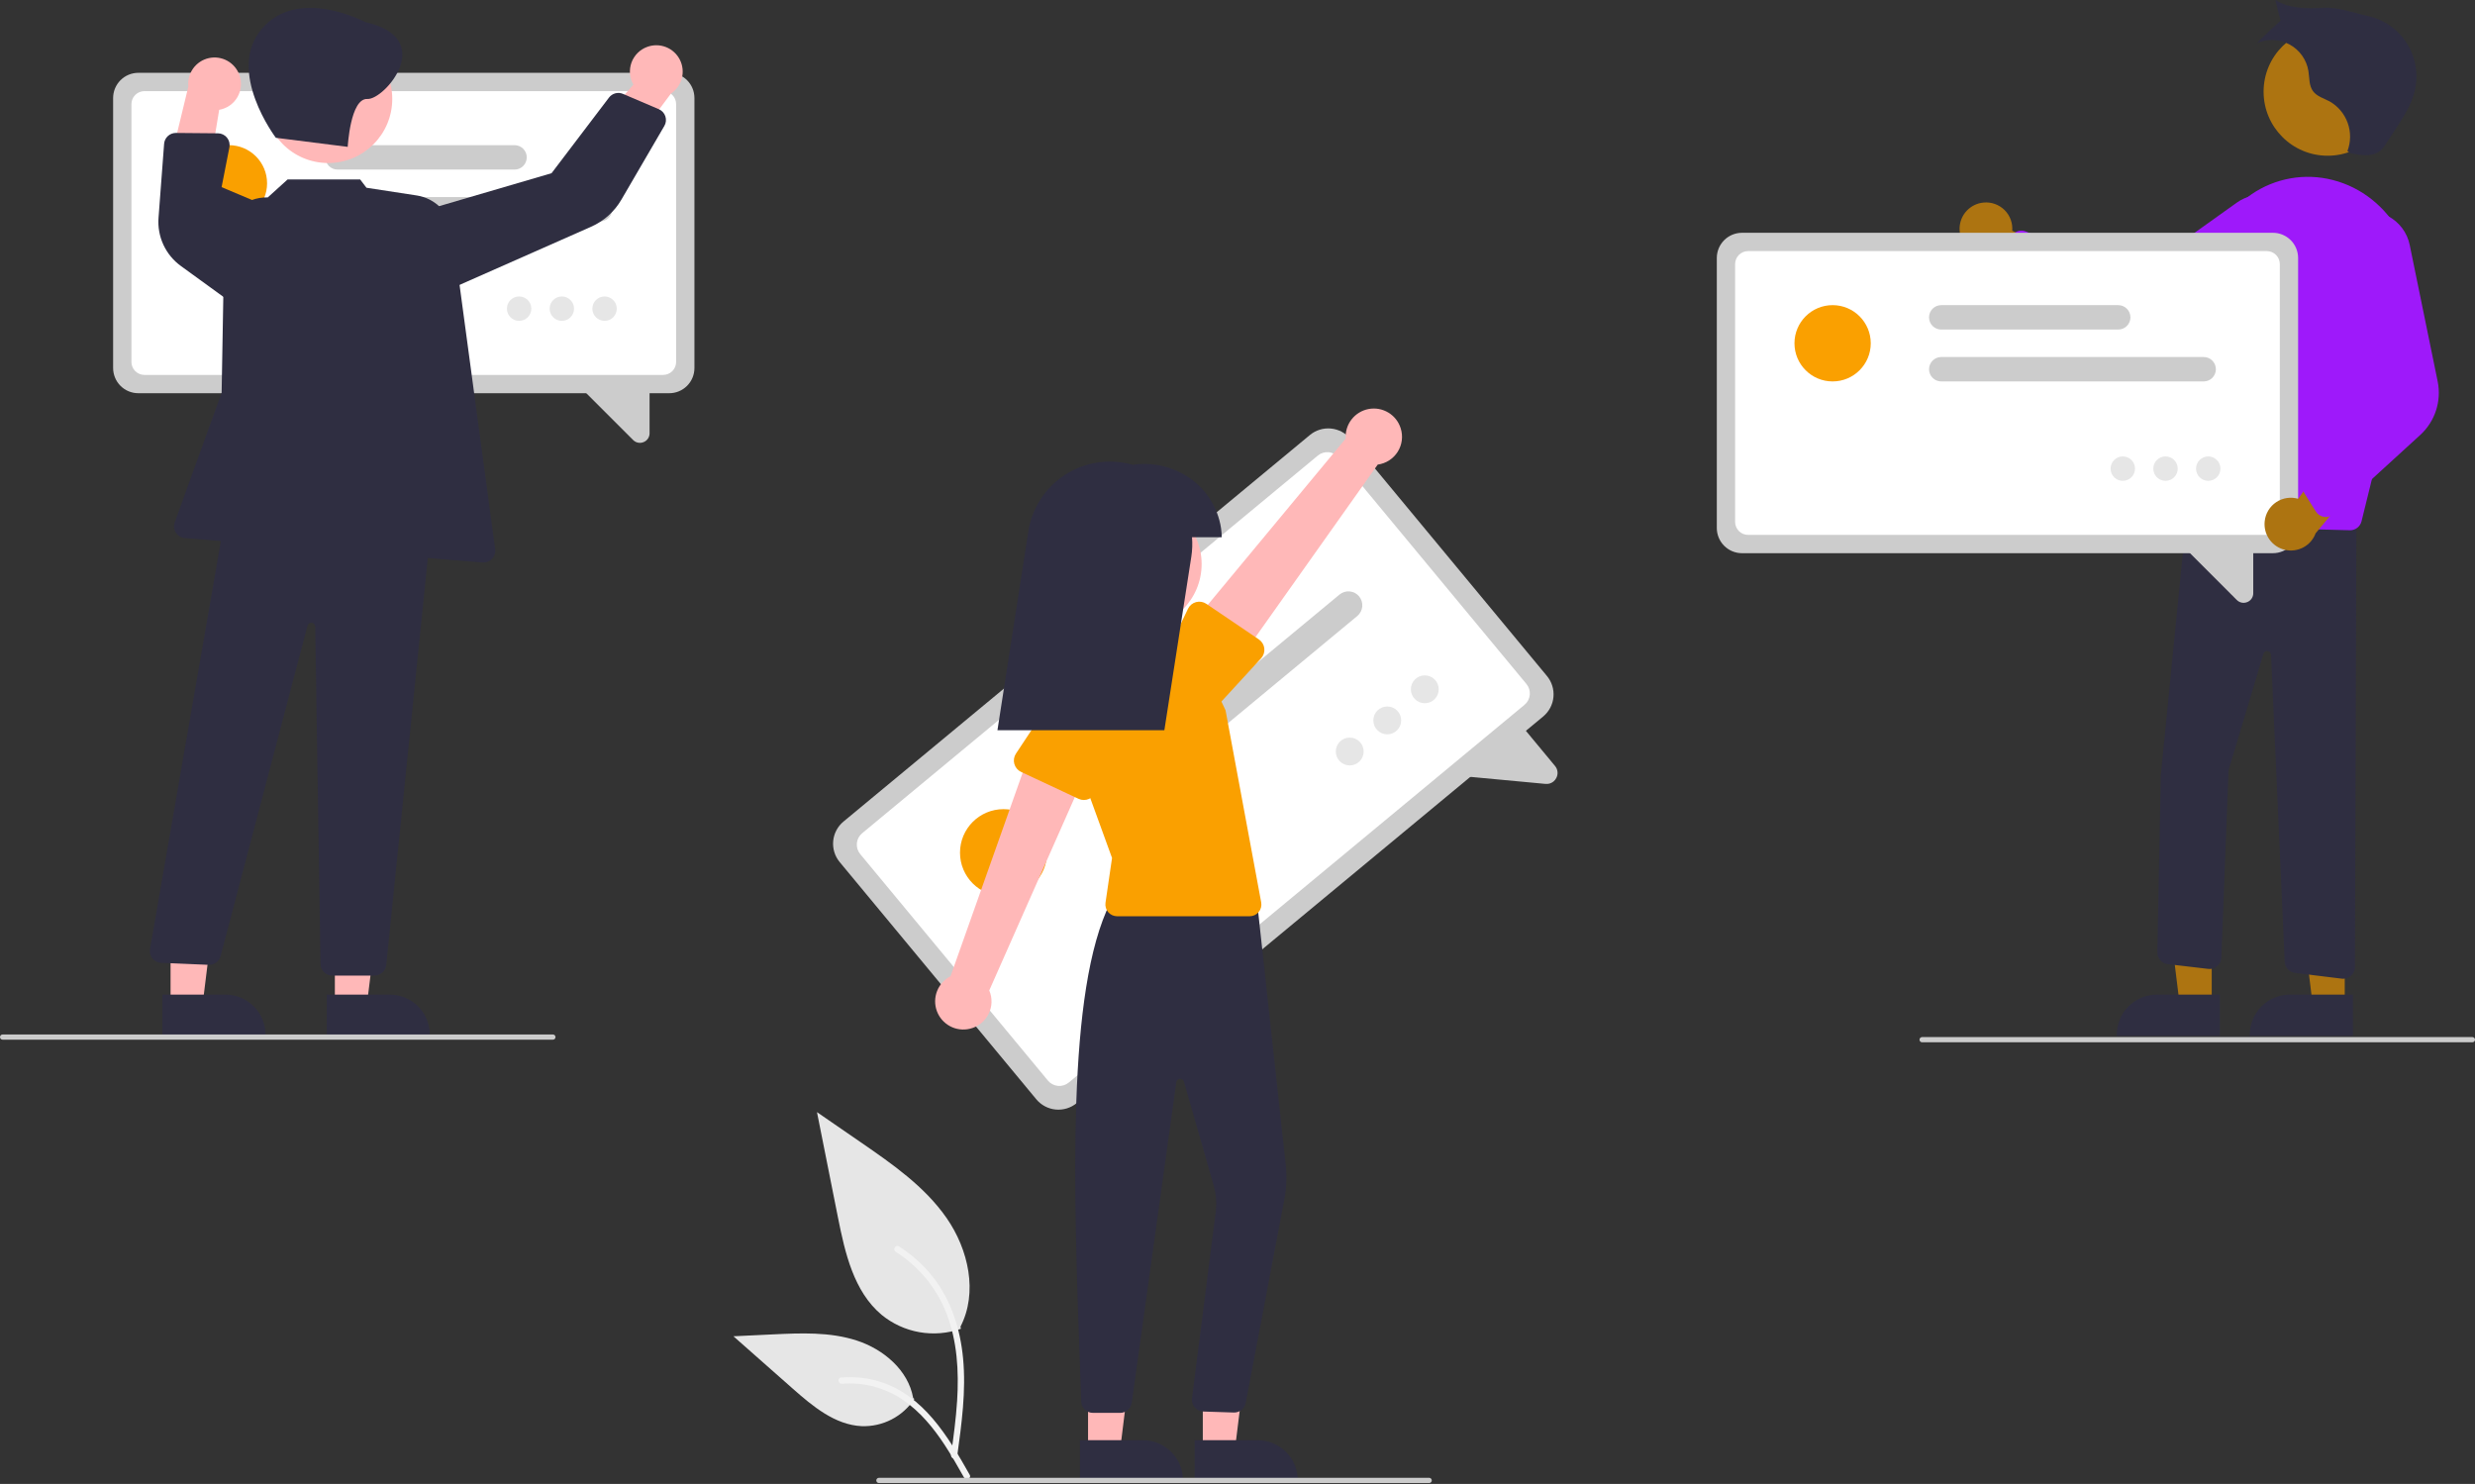 <svg width="949" height="569" viewBox="0 0 949 569" fill="none" xmlns="http://www.w3.org/2000/svg">
<rect x="0" y="0" width="949" height="569" fill="#333333" stroke="none"/>
<g clip-path="url(#clip0)">
<path d="M368.454 509.5C363.348 511.295 357.865 511.745 352.535 510.806C347.204 509.867 342.205 507.571 338.02 504.139C327.36 495.192 324.018 480.451 321.298 466.803L313.255 426.433L330.095 438.028C342.205 446.367 354.588 454.972 362.973 467.05C371.358 479.129 375.018 495.616 368.281 508.685" fill="#E6E6E6"/>
<path d="M367.015 558.376C368.719 545.961 370.472 533.387 369.276 520.839C368.215 509.695 364.815 498.81 357.893 489.885C354.219 485.157 349.748 481.106 344.682 477.914C343.361 477.08 342.145 479.174 343.46 480.004C352.227 485.544 359.007 493.725 362.824 503.367C367.039 514.089 367.716 525.778 366.99 537.168C366.55 544.056 365.619 550.899 364.681 557.733C364.607 558.042 364.653 558.368 364.81 558.644C364.967 558.92 365.223 559.127 365.526 559.222C365.836 559.305 366.166 559.263 366.444 559.105C366.723 558.947 366.928 558.685 367.015 558.376Z" fill="#F2F2F2"/>
<path d="M350.598 536.408C348.408 539.736 345.398 542.445 341.857 544.272C338.317 546.099 334.365 546.984 330.384 546.841C320.15 546.355 311.619 539.213 303.94 532.433L281.225 512.377L296.258 511.658C307.069 511.14 318.159 510.658 328.457 513.992C338.754 517.326 348.251 525.349 350.134 536.008" fill="#E6E6E6"/>
<path d="M371.832 565.513C363.628 550.998 354.113 534.865 337.11 529.709C332.383 528.28 327.425 527.768 322.506 528.201C320.955 528.334 321.342 530.725 322.89 530.591C331.137 529.906 339.367 532.084 346.196 536.757C352.768 541.23 357.885 547.449 362.215 554.044C364.868 558.083 367.244 562.294 369.621 566.499C370.38 567.843 372.6 566.873 371.832 565.513V565.513Z" fill="#F2F2F2"/>
<path d="M591.713 274.724L412.86 422.958C410.61 424.819 407.713 425.711 404.806 425.439C401.898 425.167 399.218 423.752 397.352 421.506L321.957 330.538C320.096 328.287 319.204 325.391 319.476 322.483C319.748 319.576 321.162 316.895 323.408 315.029L502.262 166.795C504.512 164.934 507.409 164.042 510.316 164.314C513.224 164.586 515.904 166.001 517.77 168.247L593.165 259.215C595.026 261.466 595.918 264.362 595.646 267.27C595.374 270.177 593.96 272.858 591.713 274.724Z" fill="#CCCCCC"/>
<path d="M584.546 270.26L409.804 415.087C408.645 416.045 407.153 416.505 405.655 416.365C404.157 416.225 402.776 415.496 401.815 414.339L329.828 327.482C328.869 326.323 328.409 324.831 328.55 323.333C328.69 321.835 329.418 320.454 330.576 319.493L505.317 174.666C506.477 173.708 507.969 173.248 509.467 173.388C510.964 173.528 512.345 174.257 513.306 175.414L585.294 262.271C586.253 263.43 586.712 264.922 586.572 266.42C586.432 267.918 585.703 269.299 584.546 270.26Z" fill="white"/>
<path d="M592.601 300.577L556.661 297.213L582.384 276.968L596.241 293.687C596.782 294.325 597.117 295.111 597.203 295.943C597.289 296.775 597.122 297.613 596.723 298.348C596.462 298.847 596.105 299.29 595.672 299.65C595.247 300 594.757 300.262 594.229 300.421C593.702 300.58 593.149 300.633 592.601 300.577Z" fill="#CCCCCC"/>
<path d="M520.427 236.202L432.029 309.467C431.489 309.914 430.866 310.251 430.196 310.458C429.526 310.665 428.821 310.738 428.123 310.672C427.425 310.607 426.746 310.405 426.126 310.077C425.506 309.749 424.957 309.303 424.509 308.763C424.062 308.223 423.725 307.6 423.518 306.93C423.311 306.26 423.239 305.556 423.304 304.858C423.369 304.159 423.572 303.481 423.899 302.861C424.227 302.241 424.673 301.691 425.213 301.244L513.612 227.979C514.152 227.531 514.775 227.194 515.445 226.987C516.115 226.781 516.819 226.708 517.517 226.773C518.216 226.839 518.894 227.041 519.514 227.368C520.134 227.696 520.684 228.142 521.131 228.682C521.579 229.222 521.915 229.845 522.122 230.515C522.329 231.185 522.402 231.89 522.337 232.588C522.271 233.286 522.069 233.965 521.741 234.585C521.414 235.205 520.967 235.754 520.427 236.202Z" fill="#CCCCCC"/>
<path d="M477.164 242.581L417.546 291.993C416.456 292.897 415.051 293.33 413.641 293.198C412.231 293.066 410.931 292.379 410.027 291.289C409.123 290.198 408.69 288.794 408.822 287.383C408.954 285.973 409.64 284.673 410.731 283.77L470.349 234.358C471.439 233.454 472.844 233.021 474.254 233.153C475.664 233.285 476.964 233.972 477.868 235.062C478.772 236.153 479.205 237.557 479.073 238.967C478.941 240.378 478.254 241.678 477.164 242.581Z" fill="#CCCCCC"/>
<path d="M384.787 343.635C394.003 343.635 401.475 336.163 401.475 326.947C401.475 317.73 394.003 310.259 384.787 310.259C375.57 310.259 368.099 317.73 368.099 326.947C368.099 336.163 375.57 343.635 384.787 343.635Z" fill="#FAA000"/>
<path d="M517.533 293.496C520.482 293.496 522.873 291.105 522.873 288.156C522.873 285.206 520.482 282.816 517.533 282.816C514.583 282.816 512.192 285.206 512.192 288.156C512.192 291.105 514.583 293.496 517.533 293.496Z" fill="#E6E6E6"/>
<path d="M531.923 281.569C534.872 281.569 537.263 279.178 537.263 276.229C537.263 273.28 534.872 270.889 531.923 270.889C528.973 270.889 526.583 273.28 526.583 276.229C526.583 279.178 528.973 281.569 531.923 281.569Z" fill="#E6E6E6"/>
<path d="M546.313 269.642C549.263 269.642 551.654 267.251 551.654 264.302C551.654 261.353 549.263 258.962 546.313 258.962C543.364 258.962 540.973 261.353 540.973 264.302C540.973 267.251 543.364 269.642 546.313 269.642Z" fill="#E6E6E6"/>
<path d="M461.198 556.214L473.458 556.213L479.29 508.925L461.196 508.926L461.198 556.214Z" fill="#FFB8B8"/>
<path d="M458.071 552.211L482.215 552.21H482.216C484.237 552.21 486.237 552.608 488.104 553.382C489.971 554.155 491.667 555.288 493.096 556.717C494.525 558.146 495.658 559.842 496.431 561.708C497.205 563.575 497.603 565.576 497.603 567.597V568.097L458.072 568.098L458.071 552.211Z" fill="#2F2E41"/>
<path d="M417.198 556.214L429.458 556.213L435.29 508.925L417.196 508.926L417.198 556.214Z" fill="#FFB8B8"/>
<path d="M414.071 552.211L438.215 552.21H438.216C440.237 552.21 442.237 552.608 444.104 553.382C445.971 554.155 447.667 555.288 449.096 556.717C450.525 558.146 451.658 559.842 452.431 561.708C453.205 563.575 453.603 565.576 453.603 567.597V568.097L414.072 568.098L414.071 552.211Z" fill="#2F2E41"/>
<path d="M429.501 541.745H429.499L419.073 541.742C417.907 541.746 416.785 541.295 415.945 540.485C415.106 539.675 414.616 538.57 414.578 537.404L414.25 528.283C411.614 455.343 408.889 379.919 425.767 346.019L425.9 345.752L481.78 343.729L492.998 446.641C493.477 451.03 493.302 455.467 492.478 459.805L477.648 537.953C477.447 539.013 476.873 539.965 476.029 540.636C475.185 541.308 474.128 541.654 473.051 541.611L461.34 541.231C460.727 541.207 460.125 541.058 459.572 540.792C459.019 540.527 458.525 540.151 458.122 539.688C457.719 539.225 457.415 538.685 457.229 538.1C457.043 537.515 456.978 536.899 457.039 536.288L466.238 464.009C466.551 460.889 466.268 457.738 465.403 454.725L453.962 414.73C453.868 414.4 453.662 414.112 453.381 413.914C453.099 413.717 452.758 413.622 452.415 413.647C452.072 413.671 451.747 413.812 451.496 414.047C451.245 414.282 451.082 414.596 451.034 414.937L433.957 537.864C433.804 538.938 433.27 539.922 432.452 540.634C431.633 541.347 430.586 541.741 429.501 541.745V541.745Z" fill="#2F2E41"/>
<path d="M436.184 240.842C449.748 240.842 460.745 229.845 460.745 216.281C460.745 202.716 449.748 191.72 436.184 191.72C422.619 191.72 411.623 202.716 411.623 216.281C411.623 229.845 422.619 240.842 436.184 240.842Z" fill="#FFB8B8"/>
<path d="M479.16 351.326H428.337C427.692 351.326 427.053 351.187 426.466 350.918C425.878 350.65 425.356 350.258 424.933 349.769C424.511 349.281 424.198 348.707 424.017 348.087C423.836 347.467 423.791 346.815 423.884 346.176L426.395 328.98L411.651 288.426C410.129 284.239 409.564 279.765 409.996 275.331C410.428 270.898 411.848 266.617 414.15 262.804C416.453 258.99 419.579 255.74 423.302 253.293C427.024 250.845 431.246 249.262 435.66 248.659C441.949 247.782 448.353 248.941 453.935 251.967C459.517 254.993 463.983 259.727 466.681 265.475L469.919 272.365L483.585 346.006C483.706 346.655 483.682 347.323 483.515 347.962C483.348 348.601 483.043 349.196 482.62 349.704C482.198 350.211 481.669 350.62 481.071 350.901C480.473 351.181 479.821 351.326 479.161 351.326H479.16Z" fill="#FAA000"/>
<path d="M371.874 394.462C373.404 394.107 374.837 393.421 376.073 392.451C377.309 391.482 378.317 390.254 379.027 388.853C379.736 387.452 380.13 385.912 380.181 384.343C380.231 382.773 379.937 381.211 379.318 379.768L418.921 290.296L396.266 284.59L364.462 374.332C362.106 375.532 360.271 377.554 359.306 380.016C358.341 382.478 358.313 385.208 359.227 387.689C360.14 390.171 361.932 392.231 364.263 393.479C366.594 394.727 369.302 395.077 371.874 394.462H371.874Z" fill="#FFB8B8"/>
<path d="M413.56 306.297L391.526 295.984C390.899 295.69 390.343 295.265 389.895 294.737C389.447 294.209 389.119 293.591 388.931 292.925C388.744 292.259 388.702 291.56 388.809 290.876C388.917 290.192 389.17 289.539 389.552 288.962L402.942 268.739C404.463 265.542 407.189 263.079 410.523 261.888C413.857 260.697 417.527 260.877 420.729 262.387C423.931 263.897 426.404 266.615 427.606 269.945C428.807 273.275 428.64 276.946 427.14 280.153L420.216 303.316C420.018 303.979 419.679 304.591 419.222 305.112C418.766 305.632 418.202 306.048 417.571 306.331C416.939 306.614 416.254 306.757 415.561 306.751C414.869 306.746 414.186 306.591 413.56 306.297H413.56Z" fill="#FAA000"/>
<path d="M537.075 164.224C537.553 165.72 537.698 167.302 537.498 168.86C537.299 170.418 536.76 171.913 535.92 173.24C535.08 174.567 533.96 175.694 532.637 176.541C531.315 177.388 529.823 177.935 528.266 178.143L471.697 257.978L455.195 241.441L515.989 168.166C515.813 165.528 516.611 162.917 518.231 160.827C519.851 158.738 522.182 157.315 524.781 156.829C527.38 156.343 530.067 156.828 532.333 158.191C534.599 159.553 536.286 161.7 537.075 164.224Z" fill="#FFB8B8"/>
<path d="M484.779 248.607C484.86 249.294 484.791 249.991 484.578 250.65C484.365 251.308 484.012 251.913 483.544 252.423L467.195 270.232C465.209 273.165 462.142 275.191 458.665 275.865C455.188 276.539 451.586 275.808 448.648 273.83C445.71 271.852 443.676 268.791 442.992 265.316C442.308 261.841 443.03 258.236 445 255.293L455.512 233.435C455.812 232.812 456.243 232.26 456.776 231.818C457.308 231.375 457.93 231.053 458.598 230.873C459.266 230.693 459.966 230.658 460.648 230.773C461.331 230.887 461.981 231.147 462.554 231.535L482.696 245.179C483.27 245.567 483.752 246.074 484.112 246.665C484.471 247.257 484.699 247.919 484.779 248.607Z" fill="#FAA000"/>
<path d="M468.455 206C468.44 203.777 468.131 201.566 467.537 199.424C463.58 184.802 448.971 176.025 434.312 178.228C431.461 177.41 428.509 176.997 425.543 177V177C417.998 177 410.701 179.698 404.971 184.607C399.241 189.515 395.455 196.311 394.297 203.767L382.455 280H446.455L456.789 213.475C457.173 211.002 457.263 208.493 457.058 206H468.455Z" fill="#2F2E41"/>
<path d="M548 568.653H337C336.735 568.653 336.48 568.547 336.293 568.36C336.105 568.172 336 567.918 336 567.653C336 567.388 336.105 567.133 336.293 566.946C336.48 566.758 336.735 566.653 337 566.653H548C548.265 566.653 548.52 566.758 548.707 566.946C548.895 567.133 549 567.388 549 567.653C549 567.918 548.895 568.172 548.707 568.36C548.52 568.547 548.265 568.653 548 568.653Z" fill="#CCCCCC"/>
<path d="M760.57 77.668C762.034 77.527 763.51 77.708 764.896 78.2C766.281 78.692 767.542 79.481 768.589 80.512C769.637 81.544 770.445 82.792 770.958 84.17C771.471 85.548 771.675 87.022 771.557 88.487L804.264 102.882L788.662 112.953L759.995 97.739C757.546 97.377 755.316 96.129 753.726 94.233C752.136 92.336 751.296 89.922 751.367 87.448C751.438 84.974 752.414 82.611 754.111 80.809C755.807 79.006 758.105 77.889 760.57 77.668V77.668Z" fill="#AD7411"/>
<path d="M892.502 59.711C906.067 59.711 917.063 48.714 917.063 35.15C917.063 21.585 906.067 10.589 892.502 10.589C878.937 10.589 867.941 21.585 867.941 35.15C867.941 48.714 878.937 59.711 892.502 59.711Z" fill="#AD7411"/>
<path d="M848.05 385.364L835.79 385.363L829.958 338.075L848.052 338.076L848.05 385.364Z" fill="#AD7411"/>
<path d="M851.177 397.248L811.646 397.246V396.746C811.646 394.726 812.044 392.725 812.817 390.858C813.59 388.991 814.724 387.295 816.153 385.866C817.581 384.438 819.278 383.304 821.144 382.531C823.011 381.758 825.012 381.36 827.032 381.36H827.033L851.177 381.361L851.177 397.248Z" fill="#2F2E41"/>
<path d="M899.05 385.364L886.79 385.363L880.958 338.075L899.052 338.076L899.05 385.364Z" fill="#AD7411"/>
<path d="M902.176 397.248L862.646 397.246V396.746C862.646 394.726 863.044 392.725 863.817 390.858C864.59 388.991 865.724 387.295 867.153 385.866C868.581 384.438 870.278 383.304 872.144 382.531C874.011 381.758 876.012 381.36 878.032 381.36H878.033L902.177 381.361L902.176 397.248Z" fill="#2F2E41"/>
<path d="M898.469 375.292C898.285 375.292 898.102 375.28 897.92 375.258L879.974 373.049C878.923 372.921 877.951 372.426 877.229 371.651C876.508 370.876 876.083 369.871 876.03 368.813L870.8 251.05C870.783 250.716 870.654 250.397 870.434 250.145C870.214 249.892 869.916 249.721 869.588 249.657C869.259 249.593 868.919 249.641 868.621 249.793C868.323 249.945 868.084 250.193 867.943 250.496L854.509 295.28L851.742 367.217C851.718 367.837 851.567 368.446 851.296 369.005C851.026 369.563 850.642 370.06 850.171 370.463C849.699 370.867 849.149 371.168 848.555 371.349C847.961 371.529 847.336 371.585 846.719 371.512L831.179 369.683C830.068 369.555 829.044 369.017 828.309 368.174C827.574 367.331 827.181 366.244 827.206 365.126L828.525 297.412L839.054 191.12L839.524 191.138L903.546 193.605L902.97 370.807C902.965 371.998 902.489 373.138 901.646 373.979C900.802 374.82 899.66 375.292 898.469 375.292H898.469Z" fill="#2F2E41"/>
<path d="M901.12 203.318C901.081 203.318 901.042 203.318 901.003 203.317L836.524 201.628C835.892 201.611 835.27 201.462 834.7 201.189C834.13 200.916 833.623 200.526 833.214 200.045C832.804 199.563 832.501 199.001 832.323 198.394C832.145 197.787 832.097 197.15 832.183 196.523L844.573 105.332C845.346 99.175 847.41 93.25 850.629 87.944C853.848 82.638 858.149 78.071 863.253 74.54C867.742 71.45 872.841 69.356 878.207 68.399C883.572 67.442 889.08 67.645 894.361 68.993C916.867 74.696 930.369 98.863 924.458 122.865L905.49 199.895C905.245 200.869 904.683 201.735 903.892 202.355C903.1 202.975 902.125 203.314 901.12 203.318V203.318Z" fill="#9E19FA"/>
<path d="M816.53 130.904C812.281 130.909 808.123 129.674 804.566 127.35L766.963 102.68C766.413 102.319 765.948 101.841 765.603 101.281C765.257 100.721 765.038 100.092 764.962 99.438C764.886 98.784 764.954 98.122 765.162 97.497C765.37 96.873 765.712 96.301 766.165 95.823L771.829 89.843C772.447 89.187 773.248 88.733 774.127 88.539C775.007 88.345 775.925 88.421 776.761 88.756L818.762 105.481L857.671 77.695C859.49 76.396 861.56 75.489 863.748 75.031C865.936 74.572 868.196 74.573 870.383 75.033C872.571 75.493 874.64 76.403 876.458 77.703C878.276 79.004 879.805 80.668 880.947 82.59C882.089 84.512 882.819 86.65 883.092 88.869C883.366 91.088 883.175 93.339 882.533 95.481C881.891 97.622 880.812 99.607 879.363 101.31C877.915 103.013 876.128 104.396 874.117 105.373L826.029 128.73C823.068 130.165 819.82 130.908 816.53 130.904V130.904Z" fill="#9E19FA"/>
<path d="M901.012 58.638C905.203 59.627 910.258 60.386 913.252 57.293C913.783 56.709 914.257 56.076 914.668 55.403L918.583 49.425C921.583 44.846 924.634 40.148 925.904 34.824C926.633 31.764 926.747 28.59 926.24 25.486C925.732 22.382 924.613 19.41 922.947 16.742C921.281 14.074 919.101 11.764 916.535 9.946C913.968 8.127 911.066 6.837 907.997 6.15C902.151 4.841 896.431 2.589 890.455 3C884.478 3.411 877.47 3.276 872.455 -3.05176e-05C872.768 1.46 874.457 7.913 874.457 7.913C874.457 7.913 866.916 14.832 865.403 16.557C867.383 15.68 869.538 15.267 871.702 15.353C873.866 15.438 875.981 16.018 877.886 17.048C879.791 18.079 881.434 19.532 882.689 21.297C883.944 23.062 884.778 25.091 885.126 27.228C885.554 29.854 885.303 32.766 886.863 34.922C888.347 36.971 891.008 37.69 893.245 38.873C896.469 40.71 898.931 43.639 900.186 47.131C901.442 50.623 901.408 54.448 900.092 57.918L901.012 58.638Z" fill="#2F2E41"/>
<path d="M871.523 212.115H667.934C665.374 212.112 662.921 211.094 661.111 209.284C659.302 207.475 658.284 205.021 658.281 202.462V98.912C658.284 96.353 659.302 93.899 661.111 92.09C662.921 90.28 665.374 89.262 667.934 89.259H871.523C874.082 89.262 876.536 90.28 878.346 92.09C880.155 93.899 881.173 96.353 881.176 98.912V202.462C881.173 205.021 880.155 207.475 878.346 209.284C876.536 211.094 874.082 212.112 871.523 212.115Z" fill="#CCCCCC"/>
<path d="M869.183 205.094H670.274C668.955 205.093 667.691 204.569 666.759 203.636C665.827 202.704 665.302 201.44 665.301 200.122V101.252C665.302 99.934 665.827 98.67 666.759 97.737C667.691 96.805 668.955 96.281 670.274 96.279H869.183C870.501 96.281 871.765 96.805 872.697 97.737C873.63 98.67 874.154 99.934 874.156 101.252V200.122C874.154 201.44 873.63 202.704 872.697 203.636C871.765 204.569 870.501 205.093 869.183 205.094Z" fill="white"/>
<path d="M857.663 230.057L835.293 207.687L863.973 208.412V227.443C863.981 228.176 863.767 228.894 863.36 229.503C862.953 230.113 862.371 230.585 861.691 230.858C861.236 231.049 860.747 231.148 860.253 231.149C859.771 231.147 859.294 231.05 858.849 230.862C858.404 230.675 858.001 230.401 857.663 230.057Z" fill="#CCCCCC"/>
<path d="M844.965 146.253H744.34C743.099 146.253 741.908 145.76 741.03 144.882C740.153 144.005 739.66 142.814 739.66 141.573C739.66 140.332 740.153 139.141 741.03 138.264C741.908 137.386 743.099 136.893 744.34 136.893H844.965C846.206 136.893 847.396 137.386 848.274 138.264C849.152 139.141 849.645 140.332 849.645 141.573C849.645 142.814 849.152 144.005 848.274 144.882C847.396 145.76 846.206 146.253 844.965 146.253Z" fill="#CCCCCC"/>
<path d="M812.203 126.362H744.34C743.725 126.363 743.115 126.243 742.547 126.008C741.978 125.773 741.461 125.429 741.026 124.994C740.591 124.559 740.245 124.043 740.01 123.475C739.774 122.906 739.653 122.297 739.653 121.682C739.653 121.067 739.774 120.458 740.01 119.89C740.245 119.321 740.591 118.805 741.026 118.37C741.461 117.936 741.978 117.591 742.547 117.356C743.115 117.121 743.725 117.001 744.34 117.002H812.203C813.444 117.002 814.635 117.495 815.512 118.373C816.39 119.25 816.883 120.441 816.883 121.682C816.883 122.923 816.39 124.114 815.512 124.992C814.635 125.869 813.444 126.362 812.203 126.362Z" fill="#CCCCCC"/>
<path d="M702.686 146.253C710.763 146.253 717.311 139.705 717.311 131.628C717.311 123.55 710.763 117.002 702.686 117.002C694.608 117.002 688.06 123.55 688.06 131.628C688.06 139.705 694.608 146.253 702.686 146.253Z" fill="#FAA000"/>
<path d="M813.955 184.372C816.54 184.372 818.635 182.277 818.635 179.692C818.635 177.107 816.54 175.012 813.955 175.012C811.37 175.012 809.275 177.107 809.275 179.692C809.275 182.277 811.37 184.372 813.955 184.372Z" fill="#E6E6E6"/>
<path d="M830.336 184.372C832.92 184.372 835.016 182.277 835.016 179.692C835.016 177.107 832.92 175.012 830.336 175.012C827.751 175.012 825.655 177.107 825.655 179.692C825.655 182.277 827.751 184.372 830.336 184.372Z" fill="#E6E6E6"/>
<path d="M846.716 184.372C849.301 184.372 851.397 182.277 851.397 179.692C851.397 177.107 849.301 175.012 846.716 175.012C844.132 175.012 842.036 177.107 842.036 179.692C842.036 182.277 844.132 184.372 846.716 184.372Z" fill="#E6E6E6"/>
<path d="M868.371 199.8C868.532 198.339 869.012 196.931 869.777 195.676C870.541 194.42 871.572 193.347 872.796 192.533C874.02 191.719 875.408 191.183 876.861 190.963C878.315 190.743 879.799 190.845 881.209 191.261L901.992 162.191L908.658 179.524L887.899 204.471C887.044 206.794 885.366 208.722 883.184 209.89C881.002 211.058 878.468 211.386 876.06 210.81C873.653 210.234 871.541 208.795 870.123 206.766C868.706 204.737 868.082 202.259 868.37 199.8H868.371Z" fill="#AD7411"/>
<path d="M892.178 198.232C891.851 198.259 891.522 198.251 891.197 198.207C890.544 198.12 889.919 197.89 889.365 197.534C888.811 197.178 888.342 196.705 887.992 196.147L883.6 189.179C883.117 188.418 882.874 187.529 882.904 186.629C882.934 185.728 883.235 184.858 883.768 184.131L910.37 147.577L893.079 103.001C891.535 99.079 891.593 94.707 893.242 90.828C894.89 86.948 897.997 83.872 901.893 82.262V82.262C904.094 81.339 906.472 80.915 908.857 81.021C911.241 81.126 913.573 81.759 915.683 82.874C917.794 83.989 919.632 85.557 921.064 87.466C922.496 89.376 923.487 91.579 923.966 93.918L934.694 146.291C935.44 149.984 935.22 153.808 934.055 157.392C932.89 160.975 930.819 164.197 928.043 166.745L894.833 197.071C894.101 197.741 893.167 198.149 892.178 198.232V198.232Z" fill="#9E19FA"/>
<path d="M948 399.653H737C736.735 399.653 736.48 399.547 736.293 399.36C736.105 399.172 736 398.918 736 398.653C736 398.388 736.105 398.133 736.293 397.946C736.48 397.758 736.735 397.653 737 397.653H948C948.265 397.653 948.52 397.758 948.707 397.946C948.895 398.133 949 398.388 949 398.653C949 398.918 948.895 399.172 948.707 399.36C948.52 399.547 948.265 399.653 948 399.653Z" fill="#CCCCCC"/>
<path d="M256.617 150.776H53.028C50.469 150.773 48.015 149.755 46.206 147.946C44.396 146.136 43.378 143.682 43.375 141.123V37.574C43.378 35.014 44.396 32.561 46.206 30.751C48.015 28.941 50.469 27.923 53.028 27.921H256.617C259.177 27.923 261.63 28.941 263.44 30.751C265.25 32.561 266.268 35.014 266.27 37.574V141.123C266.268 143.683 265.25 146.136 263.44 147.946C261.63 149.755 259.177 150.773 256.617 150.776Z" fill="#CCCCCC"/>
<path d="M254.277 143.756H55.368C54.05 143.754 52.786 143.23 51.854 142.298C50.921 141.366 50.397 140.102 50.395 138.783V39.914C50.397 38.595 50.921 37.331 51.854 36.399C52.786 35.467 54.05 34.942 55.368 34.941H254.277C255.596 34.942 256.86 35.467 257.792 36.399C258.724 37.331 259.249 38.595 259.25 39.914V138.783C259.249 140.102 258.724 141.366 257.792 142.298C256.86 143.23 255.596 143.754 254.277 143.756Z" fill="white"/>
<path d="M242.758 168.718L220.388 146.348L249.068 147.073V166.105C249.075 166.837 248.862 167.555 248.455 168.165C248.048 168.774 247.466 169.246 246.786 169.519C246.331 169.71 245.842 169.809 245.348 169.81C244.866 169.809 244.388 169.711 243.944 169.524C243.499 169.336 243.096 169.063 242.758 168.718Z" fill="#CCCCCC"/>
<path d="M230.059 84.915H129.434C128.193 84.915 127.002 84.421 126.125 83.544C125.247 82.666 124.754 81.476 124.754 80.234C124.754 78.993 125.247 77.803 126.125 76.925C127.002 76.047 128.193 75.554 129.434 75.554H230.059C231.3 75.554 232.491 76.047 233.368 76.925C234.246 77.803 234.739 78.993 234.739 80.234C234.739 81.476 234.246 82.666 233.368 83.544C232.491 84.421 231.3 84.915 230.059 84.915Z" fill="#CCCCCC"/>
<path d="M197.297 65.024H129.434C128.193 65.024 127.002 64.531 126.125 63.653C125.247 62.775 124.754 61.585 124.754 60.343C124.754 59.102 125.247 57.912 126.125 57.034C127.002 56.156 128.193 55.663 129.434 55.663H197.297C198.539 55.663 199.729 56.156 200.607 57.034C201.484 57.912 201.978 59.102 201.978 60.343C201.978 61.585 201.484 62.775 200.607 63.653C199.729 64.531 198.539 65.024 197.297 65.024Z" fill="#CCCCCC"/>
<path d="M87.78 84.915C95.858 84.915 102.406 78.367 102.406 70.289C102.406 62.211 95.858 55.663 87.78 55.663C79.702 55.663 73.154 62.211 73.154 70.289C73.154 78.367 79.702 84.915 87.78 84.915Z" fill="#FAA000"/>
<path d="M199.049 123.033C201.634 123.033 203.73 120.938 203.73 118.353C203.73 115.768 201.634 113.673 199.049 113.673C196.465 113.673 194.369 115.768 194.369 118.353C194.369 120.938 196.465 123.033 199.049 123.033Z" fill="#E6E6E6"/>
<path d="M215.43 123.033C218.015 123.033 220.11 120.938 220.11 118.353C220.11 115.768 218.015 113.673 215.43 113.673C212.845 113.673 210.75 115.768 210.75 118.353C210.75 120.938 212.845 123.033 215.43 123.033Z" fill="#E6E6E6"/>
<path d="M231.811 123.033C234.396 123.033 236.491 120.938 236.491 118.353C236.491 115.768 234.396 113.673 231.811 113.673C229.226 113.673 227.131 115.768 227.131 118.353C227.131 120.938 229.226 123.033 231.811 123.033Z" fill="#E6E6E6"/>
<path d="M248.175 17.971C246.791 18.469 245.534 19.265 244.492 20.301C243.449 21.337 242.646 22.59 242.14 23.97C241.634 25.35 241.436 26.824 241.561 28.289C241.687 29.754 242.132 31.173 242.865 32.448L219.444 59.438L237.853 61.877L257.271 35.872C259.33 34.499 260.814 32.418 261.441 30.023C262.068 27.629 261.795 25.088 260.674 22.881C259.553 20.675 257.661 18.956 255.357 18.052C253.054 17.146 250.498 17.118 248.175 17.971Z" fill="#FFB8B8"/>
<path d="M91.798 28.777C92.297 30.16 92.488 31.635 92.356 33.099C92.223 34.563 91.771 35.98 91.032 37.251C90.293 38.522 89.284 39.615 88.076 40.453C86.869 41.292 85.492 41.856 84.043 42.105L78.215 77.361L64.588 64.746L72.212 33.2C71.955 30.739 72.61 28.268 74.052 26.257C75.495 24.246 77.626 22.834 80.04 22.289C82.454 21.744 84.985 22.103 87.152 23.299C89.319 24.495 90.972 26.444 91.798 28.777V28.777Z" fill="#FFB8B8"/>
<path d="M128.399 385.364L140.659 385.363L146.491 338.075L128.397 338.076L128.399 385.364Z" fill="#FFB8B8"/>
<path d="M125.271 381.361L149.415 381.36H149.416C151.437 381.36 153.438 381.758 155.304 382.531C157.171 383.304 158.867 384.438 160.296 385.866C161.725 387.295 162.858 388.991 163.632 390.858C164.405 392.725 164.803 394.726 164.803 396.746V397.246L125.272 397.248L125.271 381.361Z" fill="#2F2E41"/>
<path d="M65.399 385.364L77.659 385.363L83.491 338.075L65.397 338.076L65.399 385.364Z" fill="#FFB8B8"/>
<path d="M62.272 381.361L86.415 381.36H86.416C88.437 381.36 90.438 381.758 92.304 382.531C94.171 383.304 95.867 384.438 97.296 385.866C98.725 387.295 99.858 388.991 100.632 390.858C101.405 392.725 101.803 394.726 101.803 396.746V397.246L62.272 397.248L62.272 381.361Z" fill="#2F2E41"/>
<path d="M125.84 62.508C139.405 62.508 150.401 51.512 150.401 37.947C150.401 24.382 139.405 13.386 125.84 13.386C112.275 13.386 101.279 24.382 101.279 37.947C101.279 51.512 112.275 62.508 125.84 62.508Z" fill="#FFB8B8"/>
<path d="M122.896 369.655L120.865 240.248C120.86 239.882 120.721 239.531 120.475 239.26C120.229 238.99 119.892 238.818 119.529 238.779C119.165 238.739 118.799 238.833 118.5 239.044C118.201 239.255 117.99 239.568 117.906 239.924L84.615 366.5C84.364 367.513 83.774 368.409 82.942 369.039C82.109 369.669 81.087 369.993 80.044 369.959L61.754 369.177C61.132 369.15 60.523 368.995 59.964 368.721C59.405 368.446 58.909 368.059 58.508 367.584C58.106 367.108 57.808 366.554 57.631 365.958C57.455 365.361 57.404 364.734 57.482 364.116L85.731 201.458L85.788 200.999L164.47 204.722L164.984 204.745L148.111 369.925C148.023 371.056 147.512 372.112 146.681 372.884C145.849 373.656 144.758 374.087 143.624 374.091H127.395C126.214 374.086 125.082 373.619 124.241 372.79C123.4 371.961 122.917 370.835 122.896 369.655V369.655Z" fill="#2F2E41"/>
<path d="M185.041 215.684L70.863 206.314C70.174 206.257 69.507 206.043 68.914 205.687C68.321 205.331 67.818 204.843 67.445 204.261C67.071 203.679 66.836 203.019 66.759 202.332C66.682 201.645 66.764 200.949 66.999 200.299L84.98 150.587L86.015 91.584C86.052 89.442 86.515 87.329 87.375 85.368C88.236 83.406 89.477 81.634 91.028 80.156C92.578 78.678 94.407 77.522 96.407 76.756C98.408 75.99 100.54 75.629 102.682 75.694L110.275 68.811H138.094L140.517 71.987L159.874 74.961C163.322 75.505 166.503 77.144 168.948 79.635C171.394 82.126 172.973 85.337 173.454 88.794L189.868 210.599C189.954 211.234 189.902 211.881 189.718 212.495C189.533 213.109 189.22 213.676 188.798 214.159C188.376 214.642 187.856 215.029 187.273 215.295C186.689 215.561 186.055 215.699 185.414 215.699C185.29 215.699 185.166 215.695 185.041 215.684Z" fill="#2F2E41"/>
<path d="M162.794 80.681L211.478 66.417L233.511 37.409C234.117 36.61 234.974 36.037 235.943 35.781C236.913 35.524 237.941 35.599 238.863 35.993L252.619 41.873C253.206 42.124 253.732 42.496 254.164 42.966C254.596 43.436 254.922 43.992 255.123 44.597C255.323 45.203 255.393 45.844 255.326 46.478C255.26 47.112 255.06 47.726 254.739 48.277L238.273 76.532C235.592 81.154 231.511 84.805 226.619 86.955L169.358 112.268L162.794 80.681Z" fill="#2F2E41"/>
<path d="M69.393 102.018C66.484 99.922 64.163 97.112 62.656 93.858C61.149 90.604 60.506 87.017 60.789 83.443L62.926 55.135C63.014 54.004 63.524 52.948 64.356 52.177C65.188 51.406 66.279 50.977 67.413 50.974H67.453L83.585 51.117C84.246 51.123 84.897 51.275 85.493 51.561C86.088 51.847 86.614 52.261 87.032 52.773C87.449 53.285 87.749 53.883 87.91 54.524C88.07 55.166 88.088 55.834 87.961 56.483L84.968 71.754L106.328 80.779L88.341 115.773L69.393 102.018Z" fill="#2F2E41"/>
<path d="M140.128 8.496C140.128 8.496 114.443 -5.334 100.443 10.989C86.443 27.311 105.777 52.836 105.777 52.836L133.325 56.31C133.325 56.31 134.325 37.584 140.884 37.947C147.443 38.311 167.813 14.681 140.128 8.496Z" fill="#2F2E41"/>
<path d="M212 398.653H1C0.735 398.653 0.48 398.547 0.293 398.36C0.105 398.172 0 397.918 0 397.653C0 397.388 0.105 397.133 0.293 396.946C0.48 396.758 0.735 396.653 1 396.653H212C212.265 396.653 212.52 396.758 212.707 396.946C212.895 397.133 213 397.388 213 397.653C213 397.918 212.895 398.172 212.707 398.36C212.52 398.547 212.265 398.653 212 398.653Z" fill="#CCCCCC"/>
</g>
<defs>
<clipPath id="clip0">
<rect width="949" height="568.653" fill="white"/>
</clipPath>
</defs>
</svg>
